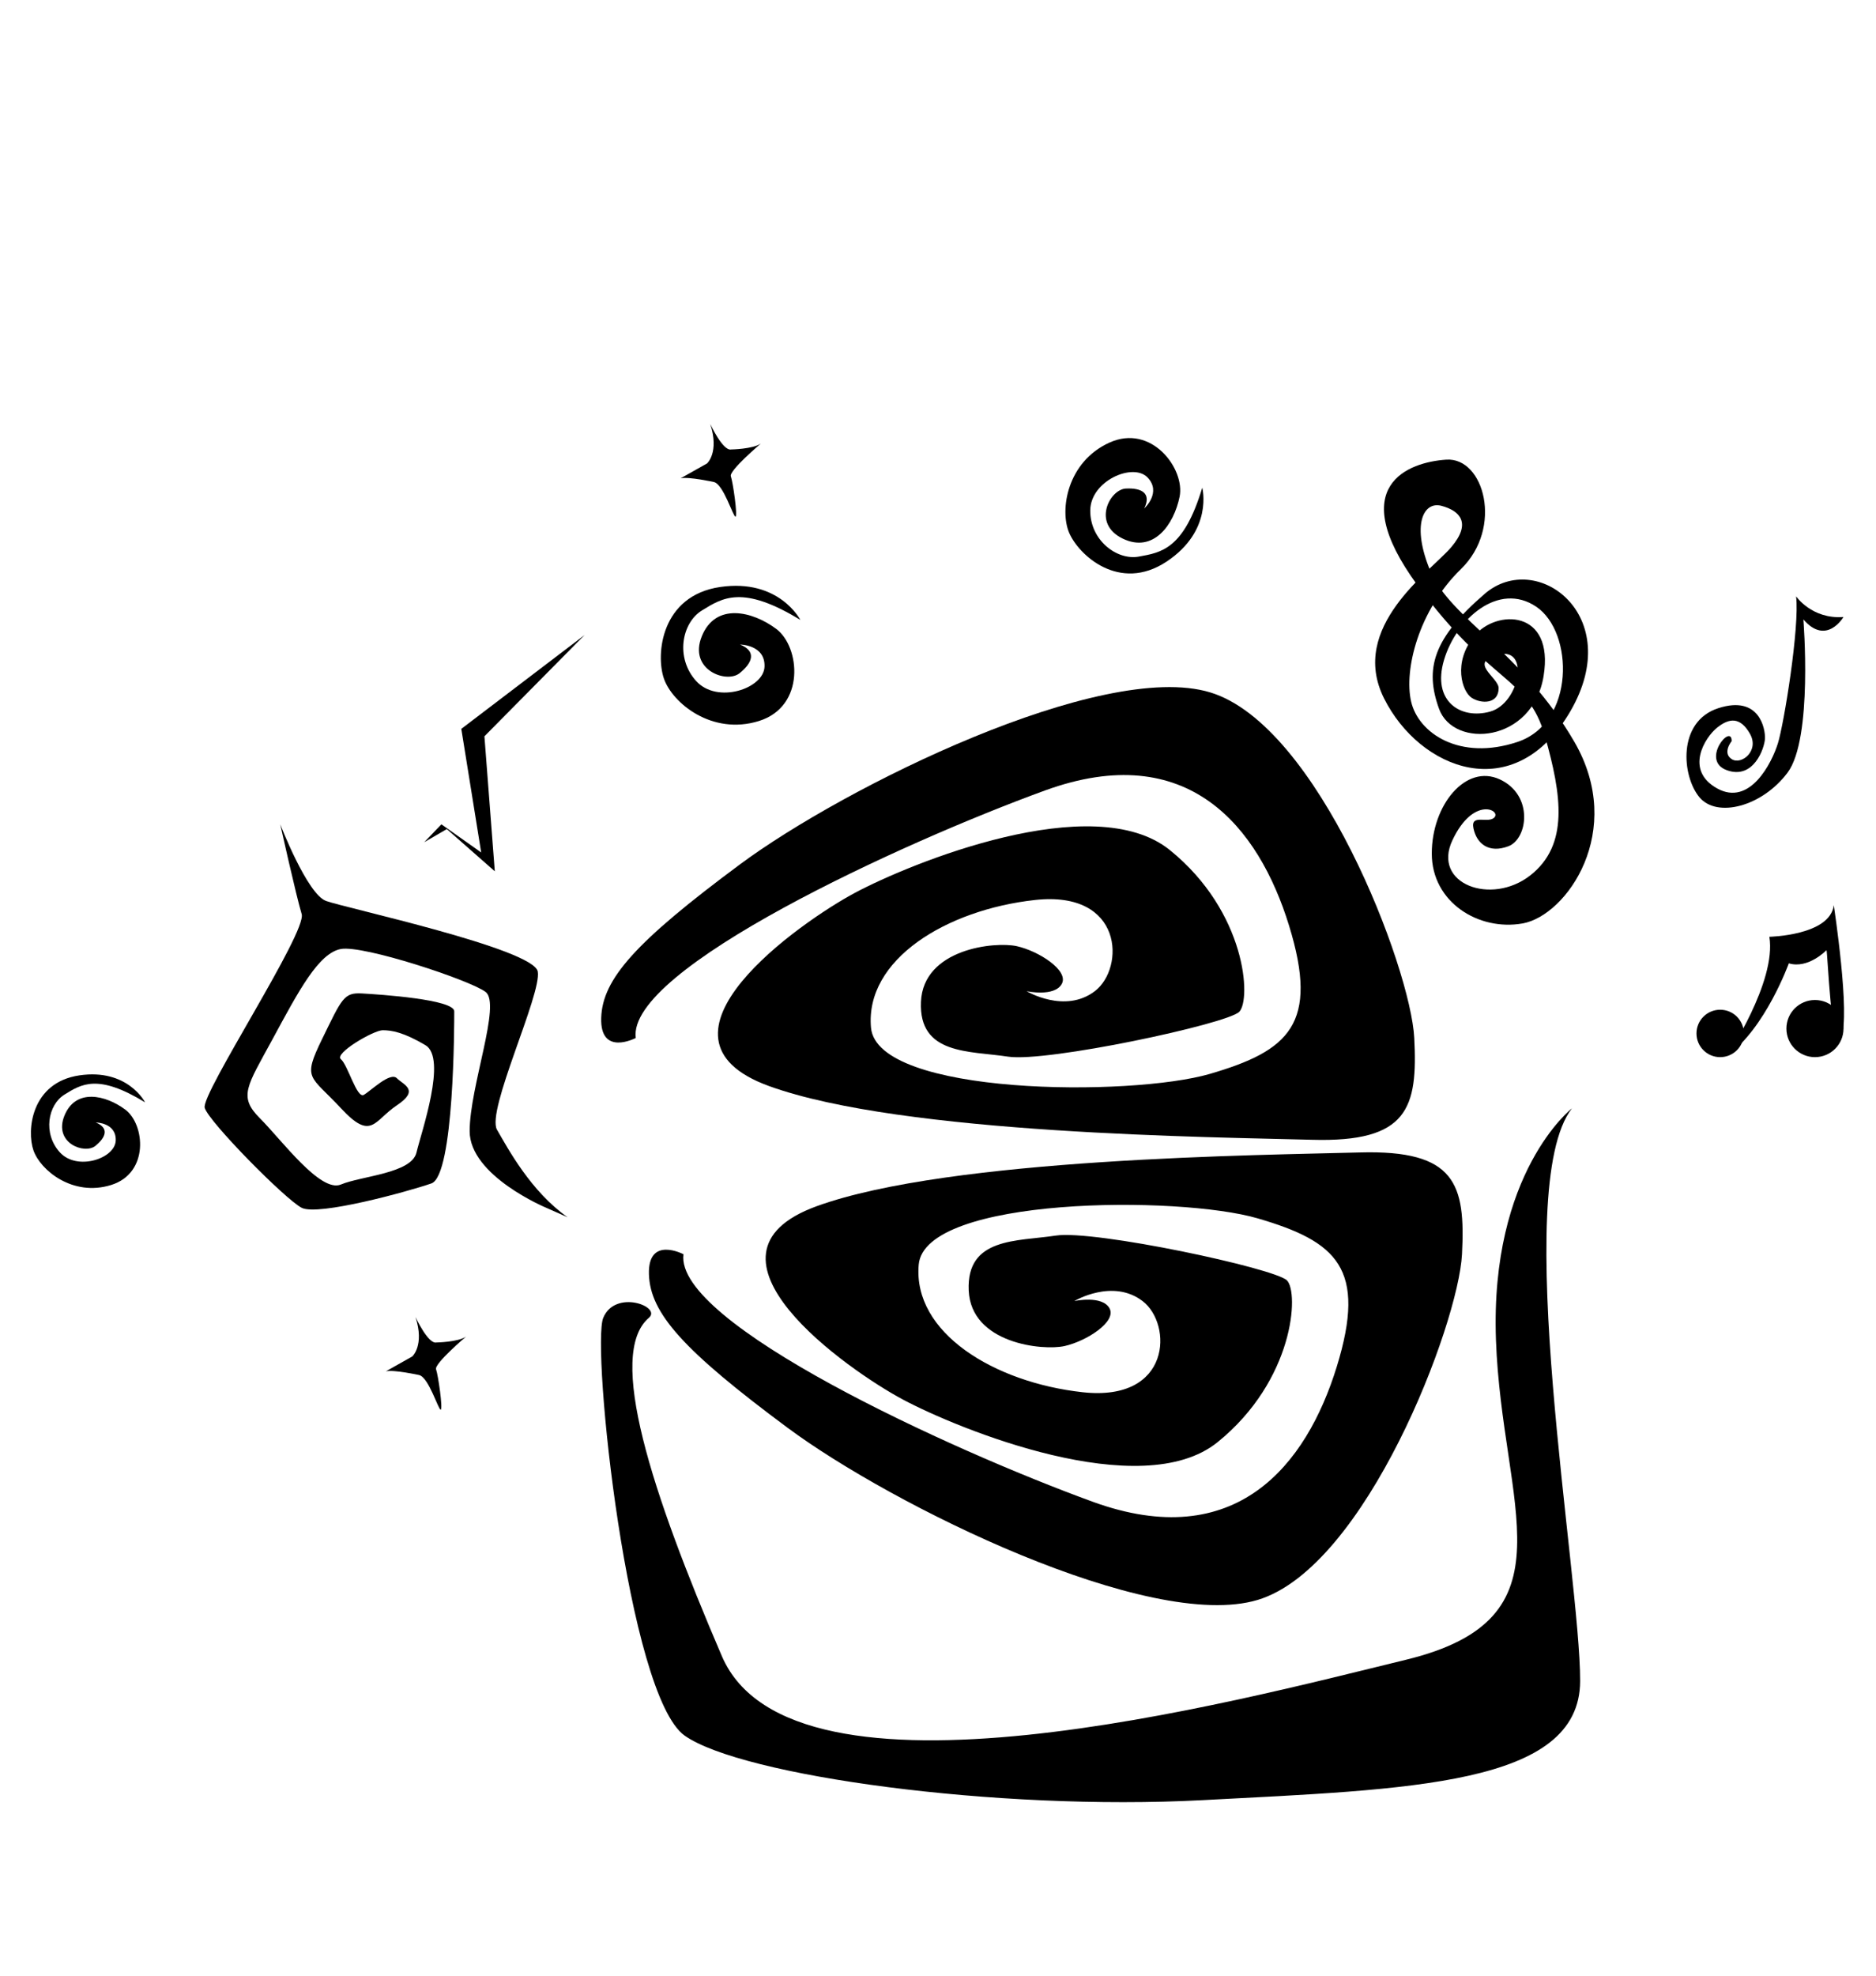 <?xml version="1.0" encoding="UTF-8"?><svg id="B_N" xmlns="http://www.w3.org/2000/svg" viewBox="0 0 1080 1137"><path d="m393.48,721.72s-20.59-10.84-19.89,11.54c.7,22.39,19.67,43.66,79.8,88.29,60.12,44.63,208.4,117.8,270.68,99.06,62.29-18.74,115.53-158.66,117.59-198.89,2.06-40.23-3.52-60.14-58.8-58.58-55.28,1.56-235.77,2.96-312.73,30.94-76.96,27.98,18.19,94.45,49.67,111.24,31.48,16.79,137.12,60.17,181.2,24.49,44.07-35.68,46.87-86.05,39.88-93.05-7-7-110.87-29.18-133.09-25.78-22.22,3.4-51.44.9-50.12,31.53,1.32,30.63,42.59,34.83,55.19,32.03,12.59-2.8,30.08-13.99,25.89-21.69-4.2-7.7-20.29-4.2-20.29-4.2,0,0,22.04-13.21,39.35.04,17.31,13.25,16.61,58.03-34.46,52.43-51.07-5.6-97.94-34.28-94.45-73.46,3.5-39.18,149.71-39.88,195.19-26.58,45.47,13.29,62.96,28.68,45.47,85.35-17.49,56.67-58.07,107.74-140.62,77.66-82.55-30.08-240.76-102.84-235.46-142.37Z"/><path d="m366,597.27s-20.59,10.84-19.89-11.54c.7-22.39,19.67-43.66,79.8-88.29,60.12-44.63,208.4-117.8,270.68-99.06,62.29,18.74,115.53,158.66,117.59,198.89,2.06,40.23-3.52,60.14-58.8,58.58-55.28-1.56-235.77-2.96-312.73-30.94-76.96-27.98,18.19-94.45,49.67-111.24,31.48-16.79,137.12-60.17,181.2-24.49,44.07,35.68,46.87,86.05,39.88,93.05-7,7-110.87,29.18-133.09,25.78s-51.44-.9-50.12-31.53c1.32-30.63,42.59-34.83,55.19-32.03,12.59,2.8,30.08,13.99,25.89,21.69-4.2,7.7-20.29,4.2-20.29,4.2,0,0,22.04,13.21,39.35-.04,17.31-13.25,16.61-58.03-34.46-52.43-51.07,5.6-97.94,34.28-94.45,73.46,3.5,39.18,149.71,39.88,195.19,26.58,45.47-13.29,62.96-28.68,45.47-85.35-17.49-56.67-58.07-107.74-140.62-77.66-82.55,30.08-240.76,102.84-235.46,142.37Z"/><path d="m692.14,280.68s6.51,24.58-20.6,42.51c-27.11,17.93-50.7-3.84-56.11-16.79-5.4-12.95-1.18-40.55,23.16-51.67,24.34-11.12,43.74,15.13,40.5,31.08s-14.96,32.73-32.79,24.09c-17.83-8.64-7.4-28.3,1.81-28.77,9.22-.48,14.86,2.71,10.63,11.44,0,0,10.2-9.22,1.86-17.86-8.34-8.64-32.8,1.97-32.95,18.97-.15,17,15.18,28.92,27.99,26.59,12.81-2.33,25.8-4.12,36.48-39.6Z"/><path d="m460.75,356.72s-12.2-23.94-46.18-18.95c-33.98,4.99-37.21,38.75-32.34,52.76s27.65,32.76,54.65,24.36c27-8.4,23.77-42.74,9.98-53.02s-34.85-15.22-42.79,4.14c-7.95,19.36,14.11,27.49,21.7,21.37,7.59-6.12,9.79-12.61.31-16.5,0,0,14.53.07,14.05,12.75-.48,12.68-27.21,21.57-39.31,8.29-12.1-13.28-8.43-33.47,3.3-40.67,11.73-7.19,23.22-14.95,56.63,5.46Z"/><path d="m83.5,634.28s-9.98-19.58-37.78-15.5c-27.8,4.08-30.44,31.71-26.46,43.16,3.99,11.46,22.62,26.8,44.71,19.93,22.09-6.87,19.45-34.97,8.16-43.37-11.28-8.41-28.51-12.45-35.01,3.39-6.5,15.84,11.55,22.49,17.76,17.49,6.21-5.01,8.01-10.31.25-13.5,0,0,11.89.05,11.5,10.43-.39,10.37-22.26,17.64-32.16,6.78-9.9-10.86-6.9-27.38,2.7-33.27,9.59-5.89,18.99-12.23,46.33,4.47Z"/><path d="m373.57,758.28c7.51-6.38-19.35-16.61-26.28,0-6.93,16.61,14.05,217.4,46.94,240.48,32.88,23.09,179.1,43.38,298.03,37.08,118.93-6.3,217.25-8.34,217.41-68.53.16-60.19-40.41-283.37-4.73-329.54,0,0-47.22,36.73-43.73,133.27,3.5,96.55,46.17,160.21-51.77,184-97.94,23.79-353.3,92.35-393.88-2.1-40.58-94.45-66.5-173.84-41.99-194.66Z"/><path d="m862.76,396.01c0-6.3-18.19-14.93,0-19.36,18.19-4.43,12.02,28.05-4.84,32.8-16.85,4.75-33.64-5.74-26.65-29.53,7-23.79,31.48-45.47,53.17-30.78,21.69,14.69,22.38,66.73-10.85,77.79-33.23,11.06-57.02-5.03-61.21-23.22-4.2-18.19,4.2-52.47,28.68-76.26,24.49-23.79,13.29-64.36-8.4-62.96-21.69,1.4-58.77,14.69-16.79,72.06,41.98,57.37,63.66,52.47,73.46,86.75,9.79,34.28,13.99,62.96-8.4,80.45-22.39,17.49-56.67,4.9-44.77-20.29,11.89-25.19,27.63-17.49,24.31-13.29-3.32,4.2-14.09-2.35-12.2,6.52,1.89,8.87,8.88,14.47,20.08,10.27,11.19-4.2,14.69-29.38-4.9-38.48-19.59-9.09-39.18,14.69-39.18,42.68s26.96,44.72,52.31,40.2c25.35-4.52,59.46-53.22,29.81-104.43-29.65-51.21-71.63-71.5-82.82-98.08-11.19-26.58-4.2-40.58,6.3-37.78,10.49,2.8,17.49,9.79,5.6,23.79-11.89,13.99-59.23,45.85-38.71,86.94,20.52,41.09,75.09,62.77,107.27,7.51,32.18-55.27-19.44-93.3-49.25-67.64s-34.7,43.15-26.31,66.24c8.4,23.09,53.87,19.59,60.17-18.89,6.3-38.48-27.28-38.48-39.88-23.09-12.59,15.39-7,32.18-1.4,35.68,5.6,3.5,15.39,3.5,15.39-5.6Z"/><path d="m314.45,694.97s-44.07-18.32-44.07-44.07,18.32-73.26,9.16-80.13c-9.16-6.87-70.43-27.07-83.29-24.7-12.86,2.37-24.31,24.12-39.19,51.6-14.88,27.47-20.03,33.2-7.44,45.79,12.59,12.59,34.88,43.07,46.63,38.13,11.75-4.93,40.65-6.37,43.51-18.38,2.86-12.02,17.74-54.37,5.15-61.81-12.59-7.44-19.46-8.59-24.61-8.59s-28.07,13.31-24.05,16.67c4.02,3.36,9.17,22.82,13.18,20.53,4.01-2.29,15.21-13.44,19.05-9.58,3.84,3.86,13.33,6.69,0,15.58-13.33,8.89-14.5,20.76-32.23,1.66-17.73-19.1-22.31-16.24-10.86-39.7,11.45-23.47,12.59-26.9,22.89-26.33,10.3.57,53.23,3.43,53.23,10.3s0,94.44-13.16,99.02c-13.16,4.58-65.23,18.89-74.68,14.02-9.45-4.86-53.53-49.51-55.81-57.52-2.29-8.01,58.97-101.09,55.81-111.5s-12.32-51.62-12.32-51.62c0,0,15.45,40.06,26.33,44.07,10.87,4.01,119.62,27.47,121.91,40.64,2.29,13.16-29.76,80.13-23.47,91,6.3,10.87,19.46,35.49,40.64,50.37"/><path d="m996.93,426.4s-5.6,6.85,0,10.42c5.6,3.57,16.09-4.82,10.49-14.62-5.6-9.79-11.89-9.09-18.89-3.5-7,5.6-18.89,24.45,0,34.96,18.89,10.51,31.48-14.67,34.98-25.87s12.59-67.16,10.49-84.65c0,0,9.09,13.29,27.28,11.89,0,0-9.79,16.79-23.09,1.4,0,0,5.6,68.56-9.09,88.15-14.69,19.59-40.64,26.27-50.75,14.18s-12.91-43.57,10.87-51.26c23.79-7.7,27.14,12.05,26.86,17.57-.28,5.52-6.57,23.71-21.97,18.11-15.39-5.6,2.8-27.28,2.8-16.79Z"/><circle cx="990.29" cy="594.66" r="13.64"/><circle cx="1044.86" cy="591.86" r="16.44"/><path d="m994.37,607.4s28.44-42.48,24.25-68.36c0,0,34.98-.7,37.08-18.19,0,0,9.79,64.36,4.2,75.56-5.6,11.19-7.7-48.27-8.4-49.67,0,0-10.49,10.96-21.69,7.58,0,0-13.51,37.49-35.44,53.08Z"/><path d="m407.02,266.69s7.19-6.32,1.88-22.69c0,0,7.25,15.65,12,14.63,0,0,12.45-.2,17.11-3.39,0,0-18.46,15.61-17.27,18.84,1.19,3.23,3.99,22.72,2.7,23.19-1.29.48-6.89-18.65-12.48-19.91,0,0-14.36-3.16-19.11-2.14l15.17-8.54Z"/><path d="m237.32,780.55s7.19-6.32,1.88-22.69c0,0,7.25,15.65,12,14.63,0,0,12.45-.2,17.11-3.39,0,0-18.46,15.61-17.27,18.84,1.19,3.23,3.99,22.72,2.7,23.19-1.29.48-6.89-18.65-12.48-19.91,0,0-14.36-3.16-19.11-2.14l15.17-8.54Z"/><polygon points="278.88 423.68 336.53 365.41 265.57 419.4 277.02 490.53 257.64 476.82 257.64 476.82 254.11 474.33 244.22 484.63 257.22 477.07 284.85 501.36 278.88 423.68"/></svg>